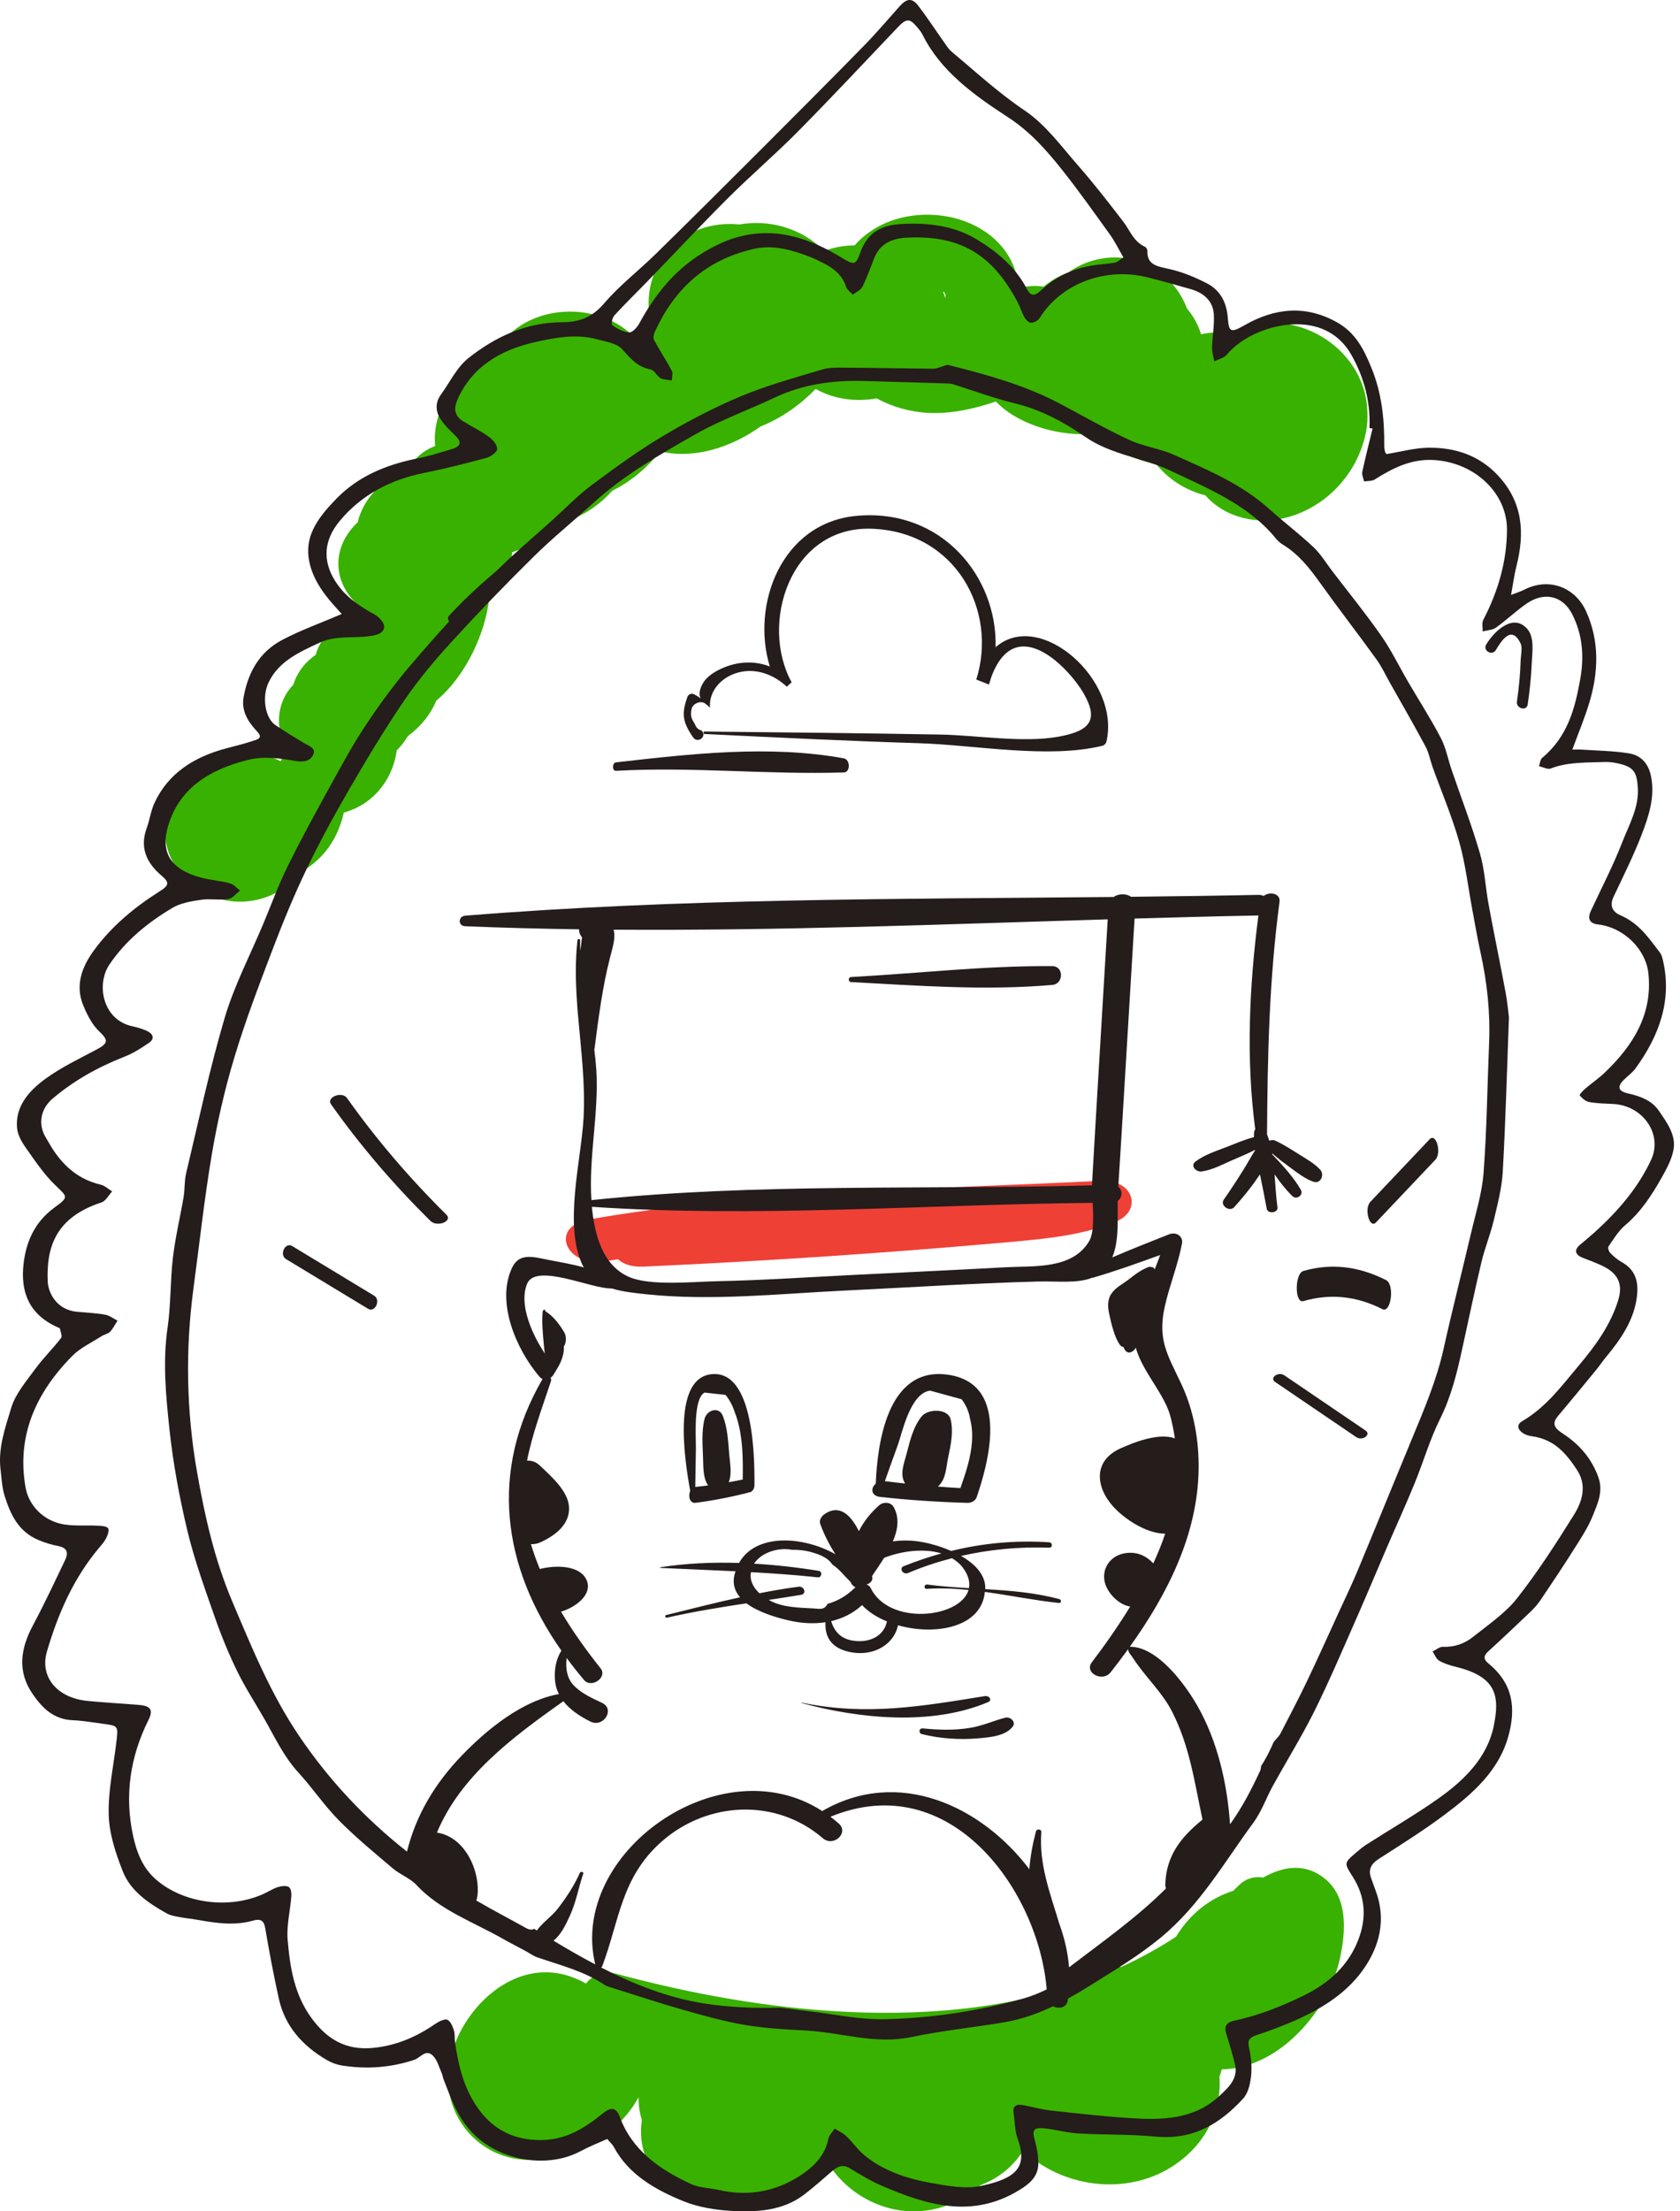 <svg width="76" height="100" viewBox="0 0 76 100" fill="none" xmlns="http://www.w3.org/2000/svg">
<path d="M29.108 57.279C32.858 57.109 36.603 56.886 40.339 56.605C42.172 56.468 44.005 56.316 45.834 56.153C47.483 56.005 49.092 55.831 50.522 55.224C51.666 54.738 51.313 53.325 49.782 53.401C42.1 53.785 34.126 53.837 26.638 55.147C24.816 55.466 25.588 57.353 27.417 57.034C27.597 57.002 27.777 56.975 27.958 56.945C28.187 57.162 28.569 57.304 29.108 57.279Z" fill="#EF4036"/>
<path d="M61.856 18.637C61.852 18.489 61.843 18.342 61.823 18.195C61.549 16.141 59.579 14.496 57.311 14.601C56.702 14.629 56.147 14.789 55.666 15.046C55.222 15.005 54.772 15.025 54.334 15.116C54.206 14.691 53.986 14.297 53.696 13.949C53.502 13.431 53.183 12.943 52.741 12.537C51.465 11.368 49.624 11.4 48.337 12.315C48.218 12.357 48.1 12.406 47.982 12.463C47.692 12.604 47.435 12.774 47.21 12.964C46.839 12.9 46.453 12.93 46.087 13.033C46.047 12.546 45.91 12.067 45.653 11.625C44.72 10.024 42.573 9.396 40.741 9.856C39.887 10.07 39.174 10.513 38.66 11.097C38.195 11.098 37.73 11.18 37.289 11.347C37.221 11.279 37.153 11.213 37.08 11.15C36.074 10.271 34.727 9.928 33.452 10.15C32.706 10.078 31.943 10.194 31.277 10.524C29.672 11.32 28.994 13.212 29.514 14.786C29.183 14.847 28.86 14.964 28.565 15.127C27.314 13.946 25.116 13.732 23.568 14.712C23.209 14.939 22.903 15.228 22.656 15.556C22.455 15.654 22.262 15.769 22.079 15.901C21.562 16.275 21.141 16.741 20.84 17.257C20.014 18.014 19.583 19.08 19.684 20.171C19.23 20.336 18.818 20.648 18.502 21.142C18.476 21.182 18.456 21.224 18.433 21.264C17.256 21.657 16.426 22.586 16.18 23.619C15.65 24.117 15.303 24.78 15.306 25.498C15.31 26.459 15.912 27.264 16.737 27.771C16.174 27.82 15.613 28.021 15.129 28.4C14.657 28.768 14.39 29.186 14.284 29.613C13.763 29.972 13.425 30.449 13.271 30.96C12.515 31.733 12.411 32.956 12.989 33.849C12.998 33.863 13.008 33.874 13.016 33.888C12.881 34.055 12.774 34.237 12.699 34.427C12.45 34.294 12.174 34.19 11.869 34.127C10.458 33.828 9.012 34.549 8.399 35.68C6.808 37.027 7.391 39.296 9.1 40.296C10.688 41.225 12.606 40.74 13.63 39.42C14.687 38.837 15.311 37.849 15.553 36.748C15.938 36.64 16.304 36.465 16.611 36.239C17.376 35.677 17.83 34.823 17.948 33.931C18.144 33.736 18.314 33.52 18.451 33.288C19.021 32.871 19.475 32.317 19.734 31.688C21.097 30.547 21.956 28.61 22.125 27.09C22.654 26.572 23.029 25.919 23.147 25.17C23.158 25.106 23.165 25.042 23.171 24.978C23.991 24.687 24.771 24.218 25.429 23.629C25.783 23.529 26.128 23.388 26.459 23.201C26.91 22.944 27.334 22.598 27.7 22.193C28.576 21.756 29.285 21.134 29.877 20.412C30.045 20.453 30.215 20.483 30.385 20.502C31.778 20.652 33.247 20.116 34.407 19.285C35.352 18.913 36.208 18.298 36.899 17.59C37.722 18.054 38.714 18.185 39.66 18.016C40.372 18.405 41.198 18.637 42.021 18.673C43.062 18.718 44.08 18.485 45.053 18.158C45.274 18.387 45.525 18.591 45.801 18.761C46.9 19.437 48.281 19.726 49.613 19.615C50.288 20.32 51.277 20.786 52.307 20.993C52.862 21.677 53.642 22.179 54.531 22.401C55.434 23.446 57.049 23.831 58.57 23.292C60.069 22.762 61.193 21.528 61.644 20.113C61.804 19.641 61.882 19.143 61.858 18.646C61.856 18.642 61.856 18.639 61.856 18.637ZM42.771 13.482C42.737 13.385 42.699 13.288 42.655 13.193C42.743 13.216 42.789 13.306 42.771 13.482Z" fill="#39B100"/>
<path d="M59.945 84.966C59.065 84.244 58.077 84.377 57.144 84.908C56.77 84.841 56.363 84.934 56.022 85.278C55.945 85.356 55.867 85.431 55.789 85.507C54.899 85.784 54.128 86.342 53.569 87.053C53.441 87.215 53.316 87.395 53.197 87.584C52.407 88.102 51.581 88.555 50.729 88.944C50.54 88.948 50.353 88.961 50.167 88.982C48.987 89.117 47.911 89.566 47.048 90.222C40.946 91.751 33.97 90.902 27.924 89.269C27.289 89.097 26.792 89.327 26.509 89.701C23.437 87.944 20.492 91.086 20.278 93.684C20.164 95.058 20.84 96.489 22.178 97.226C23.627 98.025 25.417 97.668 26.788 96.909C27.703 96.403 28.43 95.678 28.872 94.868C28.877 94.861 28.883 94.854 28.889 94.847C28.883 95.201 28.933 95.542 29.034 95.864C29.034 95.874 29.034 95.885 29.034 95.895C28.903 96.825 29.12 97.766 29.84 98.55C31.525 100.385 34.673 100.054 36.557 98.685C36.898 98.436 37.204 98.15 37.468 97.837C38.383 99.296 40.198 100.276 42.112 99.932C42.968 99.778 43.735 99.375 44.343 98.825C44.451 98.786 44.555 98.74 44.657 98.69C44.68 98.679 44.704 98.669 44.728 98.656C44.733 98.654 44.739 98.651 44.745 98.648C45.388 98.328 45.927 97.836 46.289 97.245C47.955 98.864 50.866 99.356 53.021 97.978C54.571 96.987 55.277 95.43 55.165 93.915C55.205 93.804 55.239 93.692 55.269 93.579C56.517 93.565 57.67 92.937 58.528 92.134C59.583 91.146 60.341 89.864 60.626 88.519C60.868 87.378 61.003 85.835 59.945 84.966Z" fill="#39B100"/>
<path d="M20.584 28.097C21.447 27.17 22.386 26.317 23.4 25.54C23.591 25.394 23.32 25.14 23.131 25.286C22.116 26.063 21.178 26.916 20.315 27.843C20.154 28.016 20.422 28.27 20.584 28.097Z" fill="#251C1C"/>
<path d="M68.792 29.852C68.773 30.48 68.714 31.104 68.623 31.726C68.576 32.04 69.062 32.176 69.11 31.859C69.202 31.233 69.269 30.606 69.294 29.975C69.312 29.515 69.429 28.835 69.097 28.449C68.444 27.691 67.573 28.578 67.233 29.146C67.066 29.424 67.503 29.675 67.669 29.398C67.879 29.048 68.376 28.191 68.799 29.122C68.875 29.294 68.797 29.674 68.792 29.852Z" fill="#251C1C"/>
<path d="M16.925 58.594C15.689 57.845 14.452 57.097 13.216 56.348C12.899 56.157 12.622 56.748 12.94 56.939C14.176 57.688 15.413 58.437 16.649 59.185C16.965 59.378 17.243 58.786 16.925 58.594Z" fill="#251C1C"/>
<path d="M15.7 49.658C15.469 49.332 14.747 49.617 14.977 49.941C16.274 51.775 17.771 53.53 19.471 55.212C19.771 55.51 20.496 55.229 20.193 54.929C18.494 53.248 16.998 51.492 15.7 49.658Z" fill="#251C1C"/>
<path d="M64.674 51.519C63.78 52.463 62.886 53.407 61.992 54.35C61.698 54.66 61.956 55.587 62.249 55.279C63.144 54.335 64.038 53.391 64.932 52.447C65.227 52.137 64.968 51.211 64.674 51.519Z" fill="#251C1C"/>
<path d="M62.704 57.889C61.465 57.261 60.223 57.113 58.962 57.476C58.566 57.59 58.561 58.956 58.962 58.839C60.166 58.49 61.352 58.602 62.536 59.202C62.931 59.403 63.099 58.088 62.704 57.889Z" fill="#251C1C"/>
<path d="M58.103 62.196C57.827 62.008 57.41 62.31 57.687 62.497C58.91 63.328 60.133 64.159 61.356 64.99C61.632 65.178 62.048 64.876 61.771 64.689C60.549 63.857 59.327 63.027 58.103 62.196Z" fill="#251C1C"/>
<path d="M45.039 29.269C45.123 26.076 42.594 22.982 38.758 23.327C35.361 23.632 33.967 27.328 34.825 30.141C34.247 29.913 33.572 29.893 32.92 30.122C32.49 30.273 32.003 30.527 31.783 30.925C31.394 31.632 32.035 31.735 31.401 31.398C31.28 31.334 31.14 31.395 31.099 31.513C30.826 32.281 30.869 32.631 31.353 33.344C31.548 33.63 31.988 33.33 31.754 33.054C31.754 33.049 31.754 33.044 31.754 33.039C31.627 33.012 31.513 32.936 31.456 32.793C31.414 32.687 31.333 32.596 31.295 32.486C31.244 32.34 31.253 32.192 31.29 32.045C31.348 31.823 31.685 31.662 31.898 31.813C31.977 31.87 32.047 31.936 32.119 32C32.056 31.203 32.707 30.525 33.571 30.373C34.328 30.24 35.061 30.556 35.595 31.055C35.664 30.985 35.737 30.92 35.813 30.857C34.352 28.204 35.743 23.793 39.42 23.91C43.235 24.032 45.15 27.622 44.165 30.732C44.358 30.803 44.548 30.878 44.736 30.958C44.772 30.849 44.81 30.74 44.84 30.629C45.941 27.633 48.375 30.229 49.024 31.36C49.708 32.553 49.325 33.051 47.904 33.311C46.289 33.606 44.213 33.25 42.561 33.219C39.001 33.153 35.44 33.12 31.878 33.082C31.802 33.081 31.803 33.189 31.878 33.192C35.115 33.35 38.35 33.509 41.59 33.61C44.117 33.69 47.411 34.323 49.858 33.728C49.947 33.707 50.03 33.633 50.05 33.548C50.717 30.764 47.035 27.509 45.039 29.269Z" fill="#251C1C"/>
<path d="M38.175 34.294C34.795 33.68 31.251 34.091 27.865 34.476C27.69 34.496 27.684 34.869 27.865 34.858C31.308 34.663 34.739 35.041 38.175 34.931C38.482 34.92 38.461 34.346 38.175 34.294Z" fill="#251C1C"/>
<path d="M73.526 55.402C74.24 54.794 74.719 54.051 75.154 53.283C75.388 52.868 75.631 52.427 75.709 51.976C75.822 51.321 75.408 50.764 75.04 50.226C74.728 49.772 74.223 49.575 73.661 49.45C73.2 49.349 73.146 49.145 73.46 48.832C73.636 48.658 73.849 48.506 73.99 48.312C75.064 46.83 75.64 45.24 75.234 43.453C75.205 43.326 75.174 43.186 75.094 43.082C74.597 42.431 74.146 41.748 73.293 41.385C72.927 41.229 72.817 40.932 72.99 40.564C73.428 39.633 73.893 38.71 74.26 37.758C74.584 36.917 74.871 36.051 74.695 35.132C74.591 34.592 74.293 34.163 73.679 34.066C72.993 33.956 72.287 33.948 71.589 33.901C71.425 33.89 71.257 33.899 71.129 33.899C71.402 33.153 71.689 32.472 71.899 31.772C72.317 30.386 72.363 28.985 71.748 27.637C71.258 26.566 70.085 26.089 68.948 26.67C68.79 26.751 68.614 26.804 68.357 26.905C68.449 26.404 68.5 26 68.6 25.607C68.981 24.108 68.908 22.697 67.726 21.46C66.901 20.598 65.83 20.229 64.607 20.247C63.982 20.257 63.359 20.432 62.723 20.535C62.705 20.509 62.667 20.475 62.658 20.436C62.637 20.35 62.619 20.262 62.62 20.175C62.633 18.966 62.511 17.782 62.038 16.628C61.703 15.81 61.33 15.045 60.472 14.569C59.057 13.783 57.67 13.928 56.312 14.701C55.672 15.066 55.594 15.032 55.542 14.362C55.49 13.711 55.235 13.138 54.588 12.807C54.068 12.541 53.506 12.306 52.929 12.173C52.388 12.049 51.883 12.002 51.906 11.353C51.908 11.289 51.858 11.189 51.799 11.162C51.275 10.922 51.126 10.431 50.826 10.039C50.159 9.169 49.486 8.3 48.759 7.472C48.003 6.61 47.31 5.644 46.357 4.999C45.154 4.188 44.126 3.237 43.041 2.328C42.901 2.211 42.807 2.048 42.702 1.901C42.317 1.358 41.955 0.802 41.55 0.272C41.265 -0.102 41.028 -0.083 40.701 0.281C40.168 0.876 39.654 1.486 39.093 2.059C37.568 3.616 36.028 5.16 34.485 6.702C32.888 8.299 31.286 9.894 29.672 11.477C28.906 12.229 28.03 12.902 27.343 13.705C26.817 14.319 26.272 14.57 25.412 14.573C23.784 14.577 22.39 15.247 21.206 16.181C20.664 16.608 20.358 17.278 19.949 17.84C19.69 18.195 19.698 18.581 19.914 18.93C20.085 19.206 20.337 19.446 20.58 19.68C20.898 19.987 20.865 20.183 20.417 20.316C19.905 20.468 19.394 20.631 18.869 20.735C17.442 21.018 16.183 21.555 15.21 22.561C14.467 23.33 13.808 24.139 13.963 25.23C14.077 26.037 14.529 26.722 15.087 27.352C15.225 27.508 15.366 27.663 15.46 27.767C14.51 28.174 13.603 28.497 12.771 28.936C11.695 29.502 11.218 30.454 11.021 31.521C10.915 32.098 11.175 32.582 11.576 33.018C11.71 33.165 11.911 33.344 11.568 33.463C11.148 33.608 10.712 33.72 10.278 33.831C8.77 34.22 7.604 34.98 6.989 36.308C6.822 36.669 6.774 37.073 6.637 37.447C6.325 38.297 6.595 38.989 7.295 39.587C7.67 39.909 7.661 40.031 7.225 40.306C6.064 41.039 5.045 41.896 4.262 42.96C3.692 43.734 3.39 44.573 3.774 45.485C3.948 45.899 4.165 46.335 4.495 46.649C4.896 47.03 4.915 47.172 4.377 47.458C3.591 47.875 2.773 48.265 2.067 48.777C1.297 49.334 0.678 50.049 0.773 51.021C0.802 51.323 0.976 51.635 1.163 51.898C1.576 52.483 1.979 53.092 2.501 53.596C3.061 54.139 3.126 54.122 2.456 54.614C1.551 55.278 1.175 56.181 1.064 57.17C0.926 58.409 1.295 59.465 2.669 60.049C2.684 60.056 2.707 60.064 2.708 60.073C2.733 60.221 2.831 60.418 2.761 60.509C2.394 60.987 1.951 61.418 1.597 61.903C1.191 62.461 0.705 63.022 0.515 63.644C0.239 64.55 -0.092 65.476 0.024 66.447C0.073 66.854 0.088 67.272 0.213 67.66C0.473 68.47 0.814 69.256 1.752 69.648C2.032 69.765 2.332 69.858 2.634 69.915C3.092 70.002 3.079 70.267 2.946 70.547C2.472 71.541 2.004 72.54 1.483 73.515C0.927 74.557 0.774 75.594 1.479 76.609C1.894 77.206 2.394 77.757 3.305 77.793C3.746 77.81 4.183 77.892 4.622 77.948C5.322 78.035 5.346 78.049 5.279 78.652C5.154 79.787 4.89 80.923 4.917 82.055C4.938 82.923 5.232 83.812 5.561 84.641C5.899 85.495 6.697 86.059 7.544 86.529C7.704 86.62 7.908 86.654 8.099 86.69C8.402 86.748 8.711 86.777 9.015 86.832C9.825 86.976 10.635 87.083 11.448 86.854C11.797 86.755 11.942 86.857 11.998 87.195C12.18 88.266 12.381 89.334 12.617 90.396C12.883 91.595 13.653 92.5 14.786 93.159C14.986 93.276 15.227 93.367 15.462 93.405C16.581 93.583 17.675 93.506 18.752 93.146C19.015 93.058 19.273 92.626 19.6 92.978C19.799 93.192 19.869 93.504 19.99 93.774C20.026 93.855 20.032 93.947 20.065 94.03C20.438 94.976 20.737 95.92 21.61 96.677C22.822 97.729 24.812 98.057 26.264 97.28C26.65 97.073 27.066 96.911 27.469 96.728C27.598 96.881 27.71 96.977 27.771 97.093C28.421 98.317 29.614 99.013 30.91 99.54C31.593 99.819 32.391 99.945 33.147 99.984C34.279 100.044 35.424 99.962 36.357 99.259C36.803 98.922 37.215 98.548 37.638 98.187C37.882 97.978 38.117 97.852 38.459 98.061C38.91 98.338 39.369 98.616 39.859 98.83C41.982 99.75 44.106 100.381 46.295 98.921C46.747 98.619 46.971 98.286 46.971 97.828C46.971 97.48 46.907 97.124 46.812 96.784C46.678 96.307 46.758 96.188 47.301 96.254C47.801 96.313 48.293 96.451 48.793 96.479C49.951 96.546 51.119 96.511 52.271 96.621C54.013 96.786 55.217 96.009 56.231 94.909C56.477 94.643 56.562 94.213 56.6 93.849C56.641 93.43 56.591 92.992 56.499 92.578C56.428 92.255 56.541 92.131 56.855 92.028C57.356 91.865 57.851 91.678 58.335 91.477C59.627 90.939 60.81 90.228 61.597 89.167C62.417 88.06 62.731 86.802 62.223 85.474C62.153 85.294 62.092 85.111 62.026 84.929C61.89 84.558 62.011 84.295 62.376 84.061C63.37 83.423 64.377 82.792 65.316 82.091C66.616 81.122 67.804 80.085 68.238 78.506C68.589 77.224 68.444 76.131 67.323 75.215C67.117 75.045 67.099 74.888 67.311 74.693C67.961 74.1 68.6 73.497 69.234 72.89C69.4 72.73 69.557 72.556 69.683 72.369C70.197 71.607 70.709 70.845 71.197 70.07C71.511 69.573 71.843 69.074 72.056 68.54C72.275 67.991 72.538 67.444 72.305 66.8C72.003 65.962 71.463 65.325 70.682 64.818C70.253 64.54 70.228 64.333 70.495 64.016C71.075 63.331 71.642 62.638 72.21 61.945C72.366 61.757 72.5 61.554 72.656 61.366C73.356 60.523 73.953 59.639 74.059 58.56C74.119 57.957 73.992 57.423 73.36 57.072C73.167 56.965 72.996 56.818 72.848 56.664C72.778 56.592 72.722 56.428 72.767 56.364C72.998 56.03 73.213 55.668 73.526 55.402ZM27.8 14.257C28.275 13.736 28.788 13.241 29.281 12.732C30.505 11.467 31.706 10.183 32.954 8.938C33.972 7.923 35.077 6.979 36.085 5.959C37.617 4.41 39.101 2.824 40.6 1.249C41.014 0.815 41.151 0.811 41.526 1.271C41.603 1.366 41.683 1.462 41.735 1.57C42.545 3.206 44.038 4.287 45.593 5.297C46.584 5.94 47.325 6.773 48.017 7.643C48.789 8.61 49.498 9.617 50.217 10.615C50.436 10.919 50.597 11.257 50.823 11.643C50.66 11.744 50.558 11.853 50.435 11.876C50.114 11.936 49.784 11.948 49.462 11.998C48.527 12.141 47.73 12.53 47.08 13.141C46.811 13.395 46.625 13.402 46.459 13.077C45.973 12.123 45.154 11.416 44.219 10.845C43.169 10.202 41.959 10.053 40.689 10.137C39.706 10.203 39.182 10.656 38.904 11.458C38.716 12.002 38.617 11.983 38.09 11.661C36.602 10.755 35.014 10.208 33.193 10.774C32.811 10.893 32.442 11.069 32.095 11.259C30.618 12.067 29.657 13.268 28.914 14.637C28.823 14.803 28.603 15.044 28.465 15.033C28.196 15.012 27.919 14.864 27.699 14.707C27.635 14.66 27.698 14.367 27.8 14.257ZM71.616 56.887C71.916 57.002 72.22 57.114 72.506 57.252C73.224 57.598 73.423 58.099 73.201 58.808C72.861 59.907 72.189 60.842 71.436 61.735C70.666 62.646 69.97 63.617 68.87 64.263C68.584 64.432 68.66 64.643 68.888 64.805C68.999 64.883 69.153 64.93 69.296 64.949C70.32 65.087 70.862 65.745 71.336 66.466C71.803 67.176 71.584 67.896 71.188 68.528C70.388 69.806 69.569 71.083 68.628 72.278C68.1 72.948 67.33 73.473 66.633 74.026C66.264 74.319 65.81 74.493 65.278 74.472C65.126 74.466 64.965 74.607 64.808 74.682C64.904 74.824 64.964 75.016 65.104 75.098C65.333 75.232 65.607 75.316 65.874 75.381C67.714 75.834 67.849 76.709 67.574 78.054C67.289 79.451 66.278 80.477 65.078 81.326C64.025 82.07 62.895 82.724 61.803 83.422C61.643 83.525 61.499 83.648 61.357 83.77C60.775 84.266 60.807 84.251 61.212 84.897C61.771 85.789 61.825 86.732 61.453 87.704C61.01 88.862 60.159 89.667 58.962 90.25C57.963 90.736 56.941 91.142 55.838 91.379C55.412 91.47 55.384 91.688 55.484 92.004C55.622 92.44 55.748 92.88 55.861 93.322C56.028 93.971 55.618 94.366 55.142 94.802C53.983 95.863 52.545 95.879 51.072 95.782C49.898 95.705 48.726 95.574 47.556 95.444C47.135 95.397 46.722 95.284 46.307 95.201C45.961 95.132 45.802 95.242 45.855 95.57C45.915 95.947 45.901 96.345 46.032 96.702C46.517 98.024 45.941 98.523 44.362 98.854C43.667 98.999 42.864 98.848 42.134 98.72C41.035 98.527 39.982 98.176 39.131 97.488C38.809 97.226 38.576 96.879 38.277 96.593C38.135 96.456 37.933 96.368 37.758 96.259C37.66 96.414 37.505 96.56 37.472 96.725C37.345 97.376 36.933 97.868 36.388 98.256C35.246 99.066 33.953 99.362 32.511 99.034C32.1 98.941 31.643 98.94 31.277 98.772C29.816 98.104 28.585 97.217 28.046 95.747C27.883 95.306 27.655 95.26 27.271 95.571C26.469 96.224 25.614 96.775 24.459 96.779C23.127 96.784 22.186 96.202 21.533 95.21C20.955 94.333 20.731 93.352 20.584 92.356C20.558 92.182 20.589 91.997 20.536 91.831C20.477 91.649 20.395 91.414 20.239 91.338C20.127 91.282 19.85 91.415 19.696 91.521C18.862 92.098 17.956 92.501 16.893 92.609C15.618 92.739 14.775 92.183 14.111 91.287C13.307 90.201 13.118 88.958 13.012 87.715C12.959 87.069 13.13 86.41 13.179 85.756C13.19 85.612 13.166 85.401 13.066 85.334C12.959 85.262 12.725 85.288 12.573 85.337C12.344 85.41 12.141 85.546 11.922 85.646C10.371 86.35 8.308 86.084 7.056 84.995C6.431 84.451 6.171 83.725 6.014 82.986C5.632 81.189 5.884 79.451 6.717 77.779C6.939 77.334 6.827 77.147 6.293 77.101C5.509 77.034 4.722 76.996 3.94 76.917C2.6 76.782 1.782 75.843 2.124 74.681C2.619 73.003 3.309 71.384 4.498 69.977C4.616 69.837 4.741 69.693 4.815 69.534C4.88 69.398 4.955 69.183 4.884 69.103C4.801 69.008 4.566 69.001 4.395 68.993C3.892 68.968 3.376 69.017 2.886 68.936C1.976 68.786 1.302 68.086 1.157 67.271C0.748 64.967 1.592 63.012 3.273 61.314C3.632 60.95 4.149 60.711 4.6 60.422C4.718 60.345 4.891 60.319 4.979 60.224C5.118 60.077 5.206 59.891 5.316 59.72C5.129 59.628 4.953 59.487 4.753 59.452C4.338 59.379 3.91 59.36 3.487 59.322C2.589 59.243 2.181 58.497 2.158 57.94C2.093 56.345 2.558 55.041 4.589 54.376C4.791 54.309 4.914 54.049 5.074 53.878C4.902 53.774 4.744 53.618 4.555 53.573C3.584 53.344 2.932 52.777 2.432 52.038C2.305 51.849 2.2 51.65 2.081 51.458C1.72 50.871 1.807 50.168 2.384 49.678C3.331 48.874 4.423 48.259 5.623 47.789C6.021 47.634 6.387 47.401 6.733 47.164C7.025 46.964 6.923 46.745 6.632 46.613C6.429 46.521 6.204 46.458 5.982 46.409C4.638 46.117 4.342 44.515 4.953 43.613C5.679 42.542 6.672 41.725 7.812 41.049C8.174 40.835 8.66 40.755 9.103 40.689C9.502 40.63 9.929 40.717 10.328 40.656C10.524 40.626 10.683 40.406 10.859 40.272C10.708 40.159 10.574 39.992 10.401 39.945C9.979 39.831 9.529 39.801 9.106 39.689C7.697 39.319 7.226 38.527 7.632 37.263C8.154 35.638 9.457 34.81 11.201 34.369C11.959 34.178 12.662 34.297 13.382 34.414C13.732 34.471 14.031 34.429 14.168 34.129C14.305 33.829 13.99 33.743 13.773 33.614C13.329 33.35 12.89 33.08 12.464 32.794C11.984 32.471 11.855 31.52 12.131 30.906C12.568 29.932 13.502 29.503 14.463 29.062C15.182 28.732 15.944 28.867 16.682 28.772C17.017 28.729 17.366 28.658 17.378 28.341C17.385 28.158 17.149 27.898 16.945 27.788C16.233 27.401 15.603 26.964 15.178 26.3C14.57 25.35 14.648 24.419 15.379 23.546C16.352 22.385 17.631 21.7 19.197 21.384C20.14 21.195 21.073 20.959 21.998 20.709C22.201 20.654 22.488 20.45 22.493 20.308C22.5 20.125 22.303 19.889 22.12 19.757C21.754 19.491 21.331 19.288 20.943 19.045C20.559 18.805 20.524 18.474 20.681 18.105C21.314 16.627 22.596 15.824 24.24 15.463C25.141 15.264 26.076 15.088 27.009 15.343C27.399 15.449 27.887 15.522 28.12 15.769C28.502 16.171 28.798 16.59 29.435 16.709C29.605 16.741 29.708 17.003 29.882 17.102C30.02 17.18 30.221 17.171 30.394 17.201C30.395 17.054 30.453 16.883 30.389 16.764C30.14 16.295 29.841 15.847 29.59 15.379C29.536 15.28 29.572 15.115 29.625 15.002C30.478 13.139 31.857 11.762 34.111 11.254C34.975 11.059 35.803 11.297 36.598 11.6C36.84 11.691 37.07 11.805 37.298 11.923C37.767 12.166 38.126 12.486 38.277 12.977C38.317 13.108 38.475 13.211 38.579 13.325C38.726 13.21 38.937 13.119 39.011 12.973C39.217 12.558 39.374 12.123 39.539 11.693C39.778 11.075 40.27 10.79 40.985 10.749C43.492 10.61 44.911 11.56 46.02 13.637C46.148 13.876 46.224 14.136 46.357 14.371C46.413 14.471 46.56 14.604 46.654 14.598C46.788 14.587 46.965 14.489 47.031 14.382C48.016 12.81 50.02 12.056 51.956 12.552C52.603 12.717 53.245 12.896 53.884 13.081C54.49 13.257 54.873 13.64 54.91 14.203C54.943 14.71 54.844 15.221 54.831 15.731C54.826 15.934 54.896 16.138 54.931 16.341C55.122 16.243 55.376 16.188 55.497 16.042C56.34 15.028 58.101 14.427 59.447 14.755C60.217 14.942 60.775 15.42 61.126 16.035C61.715 17.07 62.004 18.183 61.952 19.358C61.999 19.364 62.046 19.372 62.093 19.379C61.935 20.03 61.768 20.68 61.628 21.334C61.599 21.471 61.679 21.626 61.708 21.772C61.87 21.745 62.067 21.761 62.19 21.683C63.007 21.168 63.853 20.733 64.901 20.805C66.729 20.929 68.177 22.307 68.173 23.948C68.167 25.378 67.777 26.733 67.102 28.029C67.026 28.176 67.08 28.378 67.073 28.554C67.276 28.5 67.521 28.494 67.673 28.384C68.153 28.039 68.576 27.63 69.064 27.294C69.86 26.746 70.696 26.94 71.12 27.769C71.598 28.706 71.668 29.694 71.488 30.704C71.253 32.023 70.927 33.304 69.768 34.27C69.672 34.35 69.668 34.52 69.621 34.648C69.798 34.688 70.012 34.806 70.145 34.755C70.927 34.452 71.752 34.49 72.568 34.461C72.746 34.454 72.931 34.468 73.106 34.504C73.891 34.663 74.041 34.88 74.091 35.598C74.157 36.508 73.697 37.291 73.383 38.099C72.976 39.15 72.445 40.162 71.968 41.192C71.802 41.547 71.914 41.762 72.29 41.805C73.481 41.943 74.455 42.947 74.569 44.009C74.767 45.831 73.912 47.256 72.58 48.52C72.314 48.773 72.001 48.985 71.72 49.226C71.612 49.318 71.437 49.505 71.462 49.535C71.567 49.662 71.724 49.803 71.886 49.834C72.237 49.899 72.602 49.906 72.962 49.923C74.333 49.987 75.233 51.302 74.691 52.456C74.093 53.731 73.188 54.779 72.12 55.743C71.913 55.93 71.694 56.107 71.48 56.289C71.195 56.53 71.248 56.745 71.616 56.887Z" fill="#251C1C"/>
<path d="M67.343 40.91C67.199 40.141 67.17 39.347 66.951 38.597C66.58 37.318 66.096 36.066 65.664 34.803C65.501 34.325 65.412 33.817 65.179 33.371C64.728 32.509 64.196 31.682 63.703 30.838C63.294 30.138 62.943 29.406 62.477 28.74C61.778 27.74 61.001 26.784 60.257 25.811C59.981 25.45 59.746 25.051 59.416 24.741C58.766 24.132 58.048 23.585 57.383 22.989C56.154 21.887 54.618 21.244 53.109 20.569C52.465 20.28 51.717 20.189 51.081 19.892C49.997 19.388 48.965 18.79 47.908 18.234C46.344 17.411 44.633 16.941 42.909 16.508C42.82 16.486 42.704 16.555 42.6 16.582C42.481 16.614 42.361 16.675 42.242 16.674C40.909 16.662 39.576 16.634 38.242 16.627C37.892 16.624 37.518 16.612 37.193 16.71C35.959 17.081 34.706 17.422 33.529 17.914C32.308 18.425 31.128 19.042 30.001 19.712C28.877 20.383 27.818 21.153 26.775 21.93C26.155 22.392 25.617 22.948 25.047 23.467C24.111 24.315 23.131 25.125 22.258 26.025C20.991 27.332 19.773 28.681 18.594 30.057C17.853 30.92 17.181 31.841 16.555 32.779C15.971 33.654 15.471 34.581 14.966 35.498C14.294 36.718 13.623 37.94 13.009 39.184C12.593 40.026 12.274 40.908 11.912 41.773C11.319 43.186 10.598 44.566 10.167 46.02C9.48 48.343 8.981 50.714 8.418 53.068C8.336 53.411 8.366 53.775 8.307 54.124C8.152 55.039 7.932 55.946 7.823 56.866C7.699 57.918 7.734 58.989 7.581 60.037C7.357 61.575 7.503 63.102 7.664 64.621C7.829 66.167 8.116 67.712 8.479 69.231C8.797 70.558 9.272 71.856 9.725 73.153C10.011 73.974 10.346 74.786 10.729 75.573C11.085 76.303 11.535 76.995 11.943 77.703C12.426 78.544 12.825 79.424 13.506 80.166C14.144 80.862 14.668 81.65 15.332 82.322C16.094 83.092 16.943 83.791 17.777 84.498C18.105 84.775 18.559 84.939 18.841 85.244C19.906 86.39 21.413 86.915 22.751 87.677C23.077 87.864 23.414 88.033 23.745 88.211C23.939 88.315 24.117 88.451 24.324 88.521C25.359 88.873 26.432 89.146 27.344 89.756C27.445 89.824 27.576 89.856 27.696 89.894C28.764 90.229 29.826 90.583 30.904 90.888C31.834 91.153 32.772 91.415 33.727 91.577C34.639 91.731 35.575 91.774 36.504 91.828C38.073 91.919 39.595 92.461 41.215 92.122C42.6 91.831 44.02 91.688 45.42 91.454C46.213 91.32 46.941 91.06 47.636 90.729C47.889 90.854 48.244 90.803 48.3 90.482C48.306 90.448 48.309 90.415 48.314 90.381C48.665 90.187 49.012 89.98 49.355 89.765C50.44 89.085 51.531 88.432 52.515 87.618C54.298 86.143 55.387 84.209 56.701 82.425C57.073 81.919 57.278 81.31 57.582 80.76C58.211 79.619 58.903 78.505 59.48 77.343C60.174 75.94 60.782 74.5 61.413 73.071C61.865 72.048 62.292 71.016 62.735 69.99C63.153 69.02 63.595 68.058 63.995 67.08C64.391 66.116 64.677 65.109 65.141 64.176C65.643 63.169 65.903 62.119 66.136 61.051C66.428 59.723 66.705 58.392 67.019 57.068C67.169 56.44 67.42 55.833 67.57 55.206C67.743 54.474 67.94 53.734 67.982 52.99C68.109 50.74 68.168 48.486 68.262 46.006C68.232 45.776 68.193 45.32 68.109 44.872C67.862 43.551 67.587 42.233 67.343 40.91ZM46.287 90.379C44.231 90.95 42.126 91.269 39.991 91.313C38.913 91.335 37.827 91.099 36.746 90.971C36.262 90.913 35.778 90.851 35.294 90.79C34.132 90.821 32.976 90.777 31.861 90.602C30.211 90.344 28.667 89.729 27.198 88.976C27.214 88.96 27.231 88.947 27.24 88.926C28.022 86.862 28.09 84.893 29.946 83.267C32.017 81.453 35.109 81.307 37.224 83.129C37.703 83.541 38.419 82.888 37.946 82.466C37.823 82.355 37.696 82.254 37.568 82.157C43.011 79.913 46.984 85.513 47.351 89.963C47.014 90.129 46.664 90.274 46.287 90.379ZM52.715 85.213C52.712 85.281 52.725 85.342 52.746 85.4C51.435 86.713 49.847 87.83 48.362 88.966C48.31 88.308 48.156 87.642 47.919 86.991C47.51 85.614 46.994 84.32 47.108 82.844C47.119 82.716 46.898 82.69 46.866 82.814C46.719 83.368 46.609 83.948 46.566 84.53C44.404 81.674 40.651 79.9 37.197 81.899C32.574 78.915 25.716 83.812 26.928 88.835C26.285 88.495 25.655 88.134 25.04 87.762C25.399 87.473 25.613 86.999 25.792 86.607C26.068 85.998 26.17 85.361 26.384 84.737C26.416 84.645 26.268 84.614 26.23 84.698C25.985 85.257 25.616 85.816 25.236 86.309C24.959 86.668 24.544 86.939 24.287 87.3C24.247 87.275 24.205 87.25 24.166 87.225C24.066 87.281 23.952 87.278 23.779 87.18C23.036 86.765 22.276 86.373 21.545 85.943C21.571 85.879 21.589 85.81 21.598 85.734C21.733 84.673 21.074 83.072 19.766 82.873C20.824 80.338 23.131 78.594 25.487 76.933C25.789 77.321 26.234 77.615 26.7 77.849C27.301 78.151 27.841 77.294 27.235 77.007C26.76 76.782 26.27 76.566 25.921 76.18C25.644 75.872 25.575 75.406 25.636 74.978C25.885 75.316 26.145 75.65 26.427 75.978C26.757 76.364 27.491 75.85 27.173 75.45C26.518 74.625 25.907 73.773 25.379 72.883C26.075 72.674 26.82 72.089 26.535 71.45C26.236 70.779 25.146 70.767 24.419 70.953C24.269 70.585 24.131 70.212 24.019 69.829C24.163 69.836 24.312 69.811 24.456 69.743C25.147 69.426 25.795 68.912 25.74 68.135C25.69 67.417 24.931 66.759 24.419 66.272C24.24 66.102 24.037 66.041 23.843 66.055C24.073 64.868 24.51 63.711 24.927 62.45C24.945 62.396 24.933 62.349 24.904 62.31C25.09 62.181 25.196 61.914 25.01 61.694C24.311 60.866 23.391 59.143 23.846 58.053C24.246 57.092 26.791 58.306 27.671 58.265C28.165 58.418 28.723 58.475 29.275 58.533C32.202 58.836 35.225 58.508 38.154 58.365C41.087 58.223 44.023 58.032 46.958 57.953C47.84 57.929 48.726 58.054 49.407 57.782C49.422 57.781 49.435 57.783 49.45 57.778C50.48 57.478 51.481 57.118 52.483 56.754C52.058 57.972 51.288 59.368 51.317 60.498C51.346 61.672 52.608 62.865 52.928 63.987C53.029 64.342 53.096 64.695 53.149 65.046C52.415 64.78 51.287 65.227 50.685 65.501C49.455 66.058 49.559 67.221 50.337 68.105C50.823 68.657 51.83 69.353 52.711 69.356C52.56 69.81 52.377 70.257 52.175 70.699C51.867 70.372 51.457 70.163 50.937 70.233C50.235 70.325 49.828 70.927 49.978 71.553C50.089 72.013 50.576 72.562 51.127 72.652C50.596 73.522 50.005 74.364 49.395 75.169C49.032 75.649 49.877 76.088 50.243 75.624C50.511 75.284 50.774 74.938 51.029 74.585C51.068 74.772 51.12 74.771 51.263 74.992C51.814 75.841 52.567 76.505 53.032 77.422C53.829 78.991 54.042 80.63 54.399 82.285C53.394 83.104 52.761 83.93 52.715 85.213ZM26.976 48.377C26.956 48.069 26.924 47.762 26.884 47.456C26.89 47.44 26.895 47.423 26.898 47.405C27.079 46.02 27.25 44.645 27.601 43.285C27.723 42.809 27.857 42.405 27.758 42.042C35.194 42.096 42.671 41.8 50.111 41.574C49.878 45.537 49.632 49.501 49.405 53.464C49.403 53.506 49.404 53.556 49.404 53.602C41.903 53.811 34.196 53.49 26.754 54.272C26.623 52.328 27.1 50.332 26.976 48.377ZM49.264 56.141C48.493 57.416 46.763 57.238 45.491 57.308C43.209 57.433 40.926 57.538 38.643 57.653C36.582 57.756 34.517 57.896 32.454 57.939C31.364 57.961 29.432 58.162 28.472 57.752C27.24 57.224 26.897 55.81 26.775 54.575C34.243 55.078 41.928 54.465 49.43 54.396C49.464 55.049 49.488 55.769 49.264 56.141ZM67.364 47.169C67.282 49.13 67.262 51.093 67.113 53.049C67.042 53.98 66.748 54.899 66.534 55.819C66.13 57.548 65.688 59.269 65.304 61.002C64.984 62.441 64.4 63.795 63.835 65.158C63.03 67.101 62.241 69.049 61.432 70.991C61.157 71.651 60.845 72.298 60.546 72.95C60.073 73.982 59.608 75.017 59.118 76.043C58.737 76.838 58.325 77.623 57.918 78.408C57.859 78.521 57.753 78.613 57.62 78.775C57.455 79.153 57.275 79.521 57.048 79.866C57.047 79.942 57.031 80.022 57.003 80.084C56.615 80.921 56.194 81.739 55.644 82.498C55.522 80.673 55.08 78.728 54.156 77.12C53.648 76.233 52.389 74.46 51.111 74.469C52.83 72.07 54.174 69.385 54.223 66.471C54.245 65.15 54.011 63.799 53.438 62.581C52.818 61.26 52.361 60.604 52.688 59.103C52.9 58.14 53.285 57.217 53.47 56.239C53.534 55.903 53.208 55.689 52.878 55.821C52.018 56.163 51.16 56.499 50.314 56.864C50.629 56.131 50.553 55.141 50.561 54.309C50.782 54.158 50.791 53.824 50.589 53.664C50.671 52.409 50.745 51.153 50.822 49.897C50.991 47.111 51.16 44.324 51.326 41.538C53.197 41.484 55.064 41.435 56.928 41.4C56.517 44.578 56.36 47.879 56.785 51.072C56.761 51.105 56.744 51.14 56.737 51.178C56.726 51.259 56.73 51.34 56.729 51.422C56.304 51.533 55.889 51.713 55.486 51.87C54.998 52.061 54.493 52.216 54.08 52.529C53.83 52.718 54.111 53.013 54.363 52.976C54.856 52.904 55.296 52.662 55.742 52.467C56.079 52.32 56.438 52.175 56.77 52.002C56.771 52.012 56.772 52.022 56.773 52.031C56.589 52.312 56.432 52.611 56.255 52.892C55.968 53.35 55.675 53.805 55.363 54.247C55.178 54.508 55.619 54.832 55.839 54.585C56.2 54.178 56.548 53.765 56.851 53.321C56.898 53.252 56.948 53.18 56.997 53.109C57.104 53.625 57.211 54.14 57.304 54.66C57.349 54.91 57.825 54.854 57.79 54.599C57.725 54.134 57.699 53.621 57.658 53.106C57.901 53.458 58.163 53.796 58.462 54.088C58.659 54.281 58.978 54.035 58.851 53.812C58.521 53.236 58.032 52.703 57.554 52.204C57.551 52.189 57.55 52.173 57.548 52.157C57.811 52.385 58.091 52.597 58.373 52.803C58.699 53.043 59.01 53.288 59.399 53.435C59.754 53.569 59.92 53.119 59.733 52.908C59.477 52.618 59.11 52.419 58.778 52.209C58.428 51.99 58.078 51.763 57.701 51.586C57.609 51.543 57.519 51.551 57.444 51.584C57.433 51.579 57.424 51.57 57.412 51.565C57.385 51.473 57.352 51.385 57.318 51.297C57.34 47.775 57.413 44.311 57.883 40.788C57.935 40.392 57.435 40.307 57.166 40.516C57.1 40.487 57.024 40.466 56.932 40.468C55.014 40.508 53.091 40.534 51.166 40.554C50.95 40.401 50.607 40.403 50.378 40.563C40.6 40.659 30.748 40.622 21.047 41.409C20.717 41.436 20.709 41.873 21.047 41.886C22.759 41.957 24.475 42.001 26.193 42.025C26.192 42.152 26.234 42.278 26.331 42.388C26.318 42.456 26.303 42.573 26.288 42.741C26.275 42.825 26.263 42.908 26.251 42.991C26.245 42.834 26.241 42.675 26.244 42.517C26.244 42.444 26.132 42.447 26.124 42.517C26.021 43.441 26.038 44.364 26.101 45.286C26.111 45.506 26.128 45.727 26.152 45.946C26.283 47.479 26.485 49.013 26.399 50.561C26.295 52.461 25.488 55.419 26.358 57.22C26.375 57.256 26.399 57.283 26.419 57.317C25.896 57.169 25.345 57.078 24.859 56.984C24.177 56.851 23.502 56.623 23.171 57.317C22.422 58.88 23.356 61.027 24.402 62.254C24.446 62.305 24.494 62.34 24.543 62.362C22.12 66.545 22.729 70.853 25.398 74.648C25.097 75.1 25.038 75.773 25.149 76.245C25.179 76.374 25.227 76.493 25.284 76.608C23.584 76.917 21.997 78.241 20.887 79.392C19.672 80.651 18.812 82.096 18.411 83.733C16.508 82.233 14.886 80.5 13.545 78.522C12.244 76.603 11.395 74.513 10.507 72.42C9.698 70.512 9.26 68.543 8.911 66.552C8.429 63.8 8.381 61.027 8.753 58.255C9.024 56.235 9.243 54.208 9.583 52.199C9.832 50.73 10.166 49.265 10.598 47.833C11.087 46.201 11.699 44.598 12.307 42.999C12.773 41.775 13.269 40.558 13.836 39.372C14.436 38.119 15.103 36.892 15.804 35.684C16.595 34.321 17.408 32.964 18.301 31.657C18.937 30.725 19.679 29.843 20.451 29C21.647 27.692 22.883 26.412 24.151 25.163C25.014 24.312 25.97 23.541 26.87 22.722C28.239 21.474 29.866 20.545 31.485 19.625C32.609 18.988 33.858 18.541 35.038 17.983C36.301 17.386 37.647 17.191 39.048 17.228C40.315 17.262 41.583 17.303 42.85 17.341C42.93 17.344 43.014 17.345 43.089 17.368C44.028 17.662 44.953 18.008 45.91 18.24C47.104 18.531 48.156 19.106 49.097 19.758C50.278 20.575 51.714 20.698 52.961 21.29C54.701 22.114 56.5 22.851 57.72 24.355C57.806 24.459 57.914 24.556 58.033 24.628C58.761 25.073 59.249 25.703 59.721 26.363C60.548 27.521 61.424 28.65 62.258 29.803C62.505 30.144 62.681 30.528 62.887 30.893C63.425 31.847 63.974 32.797 64.49 33.761C64.643 34.046 64.696 34.376 64.806 34.682C65.213 35.814 65.689 36.929 66.015 38.08C66.3 39.088 66.416 40.137 66.61 41.168C66.729 41.806 66.838 42.446 66.978 43.081C67.276 44.431 67.422 45.791 67.364 47.169Z" fill="#251C1C"/>
<path d="M50.659 60.812C50.705 60.875 50.764 60.908 50.827 60.919C50.892 61.102 51.013 61.219 51.185 61.139C51.55 60.969 51.54 60.273 51.637 59.765C51.776 59.029 51.987 58.301 52.24 57.654C52.317 57.457 52.187 57.259 52.074 57.303C52.051 57.285 52.026 57.276 51.998 57.285C51.657 57.395 51.354 57.629 51.041 57.873C50.797 58.064 50.464 58.215 50.266 58.519C50.109 58.761 50.105 59.059 50.168 59.37C50.267 59.85 50.422 60.486 50.659 60.812Z" fill="#251C1C"/>
<path d="M47.931 72.318C46.829 72.019 45.7 71.931 44.567 71.864C44.567 71.845 44.572 71.828 44.572 71.809C44.572 71.193 44.086 70.711 43.476 70.362C44.771 70.066 46.108 69.943 47.459 69.989C47.627 69.994 47.625 69.756 47.459 69.745C45.927 69.646 44.462 69.786 43.028 70.137C42.595 69.947 42.143 69.815 41.779 69.745C41.298 69.653 40.831 69.641 40.393 69.705C40.619 69.174 40.7 68.636 40.426 68.149C40.299 67.922 39.959 67.906 39.773 68.071C39.376 68.419 39.072 68.812 38.853 69.242C38.516 68.559 38.004 67.996 37.311 68.465C37.159 68.567 37.042 68.745 37.109 68.926C37.286 69.407 37.517 69.859 37.793 70.285C36.317 69.455 34.183 69.334 33.434 70.679C32.233 70.642 31.03 70.695 29.877 70.873C29.857 70.876 29.863 70.903 29.881 70.904C31.02 70.959 32.148 71.001 33.276 71.056C33.257 71.115 33.236 71.169 33.221 71.232C33.132 71.635 33.248 71.963 33.477 72.233C32.354 72.479 31.238 72.763 30.14 73.035C30.058 73.055 30.093 73.171 30.175 73.153C31.369 72.881 32.566 72.688 33.767 72.505C34.278 72.89 35.025 73.118 35.583 73.256C36.193 73.408 36.788 73.446 37.342 73.361C37.304 74.087 37.666 74.599 38.599 74.734C39.548 74.872 40.44 74.369 40.625 73.498C42.304 73.974 44.404 73.603 44.553 71.988C45.672 72.142 46.787 72.371 47.907 72.49C48.014 72.502 48.029 72.345 47.931 72.318ZM37.045 72.754C36.381 72.698 35.687 72.73 35.06 72.487C34.965 72.451 34.869 72.403 34.775 72.351C35.262 72.276 35.751 72.202 36.24 72.121C36.503 72.078 36.385 71.722 36.132 71.754C35.54 71.829 34.947 71.934 34.355 72.05C34.132 71.84 33.97 71.582 33.955 71.287C33.95 71.22 33.966 71.16 33.975 71.096C34.98 71.152 35.985 71.221 36.997 71.33C37.174 71.349 37.217 71.067 37.04 71.038C36.09 70.883 35.104 70.77 34.111 70.712C34.437 70.21 35.209 69.959 35.839 70.087C36.102 70.078 36.369 70.106 36.618 70.168C36.993 70.264 37.445 70.42 37.646 70.743C37.823 70.863 38.007 71.027 38.201 71.255C38.295 71.349 38.387 71.445 38.48 71.54C38.512 71.645 38.594 71.729 38.698 71.779C38.315 72.158 37.892 72.407 37.431 72.531C37.38 72.668 37.252 72.771 37.045 72.754ZM38.637 74.201C38.03 74.123 37.747 73.778 37.598 73.311C38.115 73.191 38.593 72.959 38.998 72.585C39.282 72.893 39.678 73.14 40.124 73.325C39.986 73.987 39.346 74.293 38.637 74.201ZM43.833 71.819C43.205 71.782 42.577 71.739 41.953 71.657C41.793 71.636 41.778 71.861 41.925 71.851C42.559 71.808 43.188 71.838 43.816 71.901C43.443 73.176 40.214 73.54 39.379 71.798C39.343 71.724 39.277 71.682 39.202 71.654C39.203 71.652 39.205 71.652 39.206 71.65C39.381 71.604 39.517 71.447 39.446 71.278C39.619 71.02 39.815 70.739 39.997 70.446C40.808 70.133 41.799 70.007 42.588 70.249C42.016 70.409 41.446 70.599 40.88 70.827C40.657 70.917 40.85 71.231 41.075 71.136C41.723 70.86 42.39 70.64 43.067 70.465C43.25 70.577 43.418 70.709 43.552 70.886C43.81 71.228 43.886 71.543 43.833 71.819Z" fill="#251C1C"/>
<path d="M38.502 44.411C41.519 44.574 44.592 44.804 47.61 44.54C48.118 44.497 48.134 43.695 47.61 43.691C44.578 43.666 41.528 44.019 38.502 44.183C38.363 44.19 38.363 44.403 38.502 44.411Z" fill="#251C1C"/>
<path d="M45.454 77.682C44.929 77.823 44.467 78.038 43.915 78.132C43.196 78.255 42.478 78.235 41.752 78.162C41.566 78.143 41.542 78.379 41.709 78.421C42.541 78.627 43.41 78.684 44.276 78.609C44.84 78.56 45.501 78.494 45.82 78.072C45.965 77.881 45.724 77.609 45.454 77.682Z" fill="#251C1C"/>
<path d="M44.543 76.703C41.697 77.161 39.191 77.604 36.28 76.999C36.264 76.996 36.258 77.014 36.273 77.017C38.889 77.73 42.151 78.049 44.698 76.974C44.901 76.888 44.762 76.668 44.543 76.703Z" fill="#251C1C"/>
<path d="M39.812 67.693C41.129 67.84 42.447 67.925 43.775 67.962C43.962 67.966 44.133 67.849 44.179 67.716C44.65 66.342 45.789 62.577 42.874 62.166C40.099 61.775 39.691 65.382 39.617 67.094C39.384 67.284 39.394 67.646 39.812 67.693ZM40.624 65.323C40.816 64.787 41.177 63.004 42.075 62.887C42.551 63.017 43.027 63.147 43.503 63.278C43.708 63.551 43.833 63.843 43.881 64.152C43.969 64.488 43.993 64.819 43.973 65.161C43.929 65.885 43.694 66.597 43.447 67.295C43.107 67.28 42.769 67.251 42.431 67.225C42.793 66.896 42.793 66.409 42.881 65.972C43.001 65.379 43.146 64.783 43.005 64.186C42.889 63.691 41.979 63.688 41.684 64.064C41.276 64.584 41.156 65.221 40.995 65.805C40.878 66.231 40.697 66.704 40.948 67.087C40.648 67.052 40.348 67.025 40.048 66.982C40.041 66.981 40.036 66.984 40.029 66.983C40.223 66.428 40.424 65.876 40.624 65.323Z" fill="#251C1C"/>
<path d="M31.465 67.96C32.297 67.854 33.117 67.69 33.935 67.478C34.049 67.449 34.129 67.304 34.13 67.17C34.141 65.777 34.076 61.989 32.215 62.141C30.445 62.286 30.924 65.788 31.225 67.427C31.121 67.651 31.2 67.993 31.465 67.96ZM31.874 62.975C32.191 63.009 32.506 63.044 32.823 63.08C33.003 63.301 33.138 63.555 33.23 63.84C33.351 64.143 33.433 64.453 33.489 64.781C33.61 65.478 33.609 66.197 33.6 66.906C33.389 66.955 33.178 66.989 32.966 67.029C33.121 66.648 33.022 66.187 32.988 65.754C32.941 65.169 32.91 64.576 32.703 64.036C32.532 63.587 31.977 63.753 31.873 64.166C31.729 64.734 31.785 65.361 31.805 65.947C31.819 66.374 31.805 66.856 32.034 67.173C31.844 67.196 31.656 67.225 31.465 67.241C31.46 67.242 31.458 67.244 31.453 67.245C31.459 66.682 31.47 66.12 31.481 65.558C31.49 65.013 31.35 63.253 31.874 62.975Z" fill="#251C1C"/>
<path d="M25.531 60.26C25.275 59.829 24.99 59.489 24.679 59.303C24.678 59.303 24.677 59.303 24.677 59.303C24.673 59.292 24.67 59.281 24.666 59.27C24.634 59.179 24.557 59.23 24.548 59.338C24.505 59.811 24.557 60.312 24.599 60.778C24.639 61.218 24.694 61.675 24.842 62C24.903 62.134 25.02 62.188 25.095 62.072C25.26 61.815 25.534 61.386 25.508 60.88C25.603 60.785 25.642 60.446 25.531 60.26Z" fill="#251C1C"/>
</svg>
